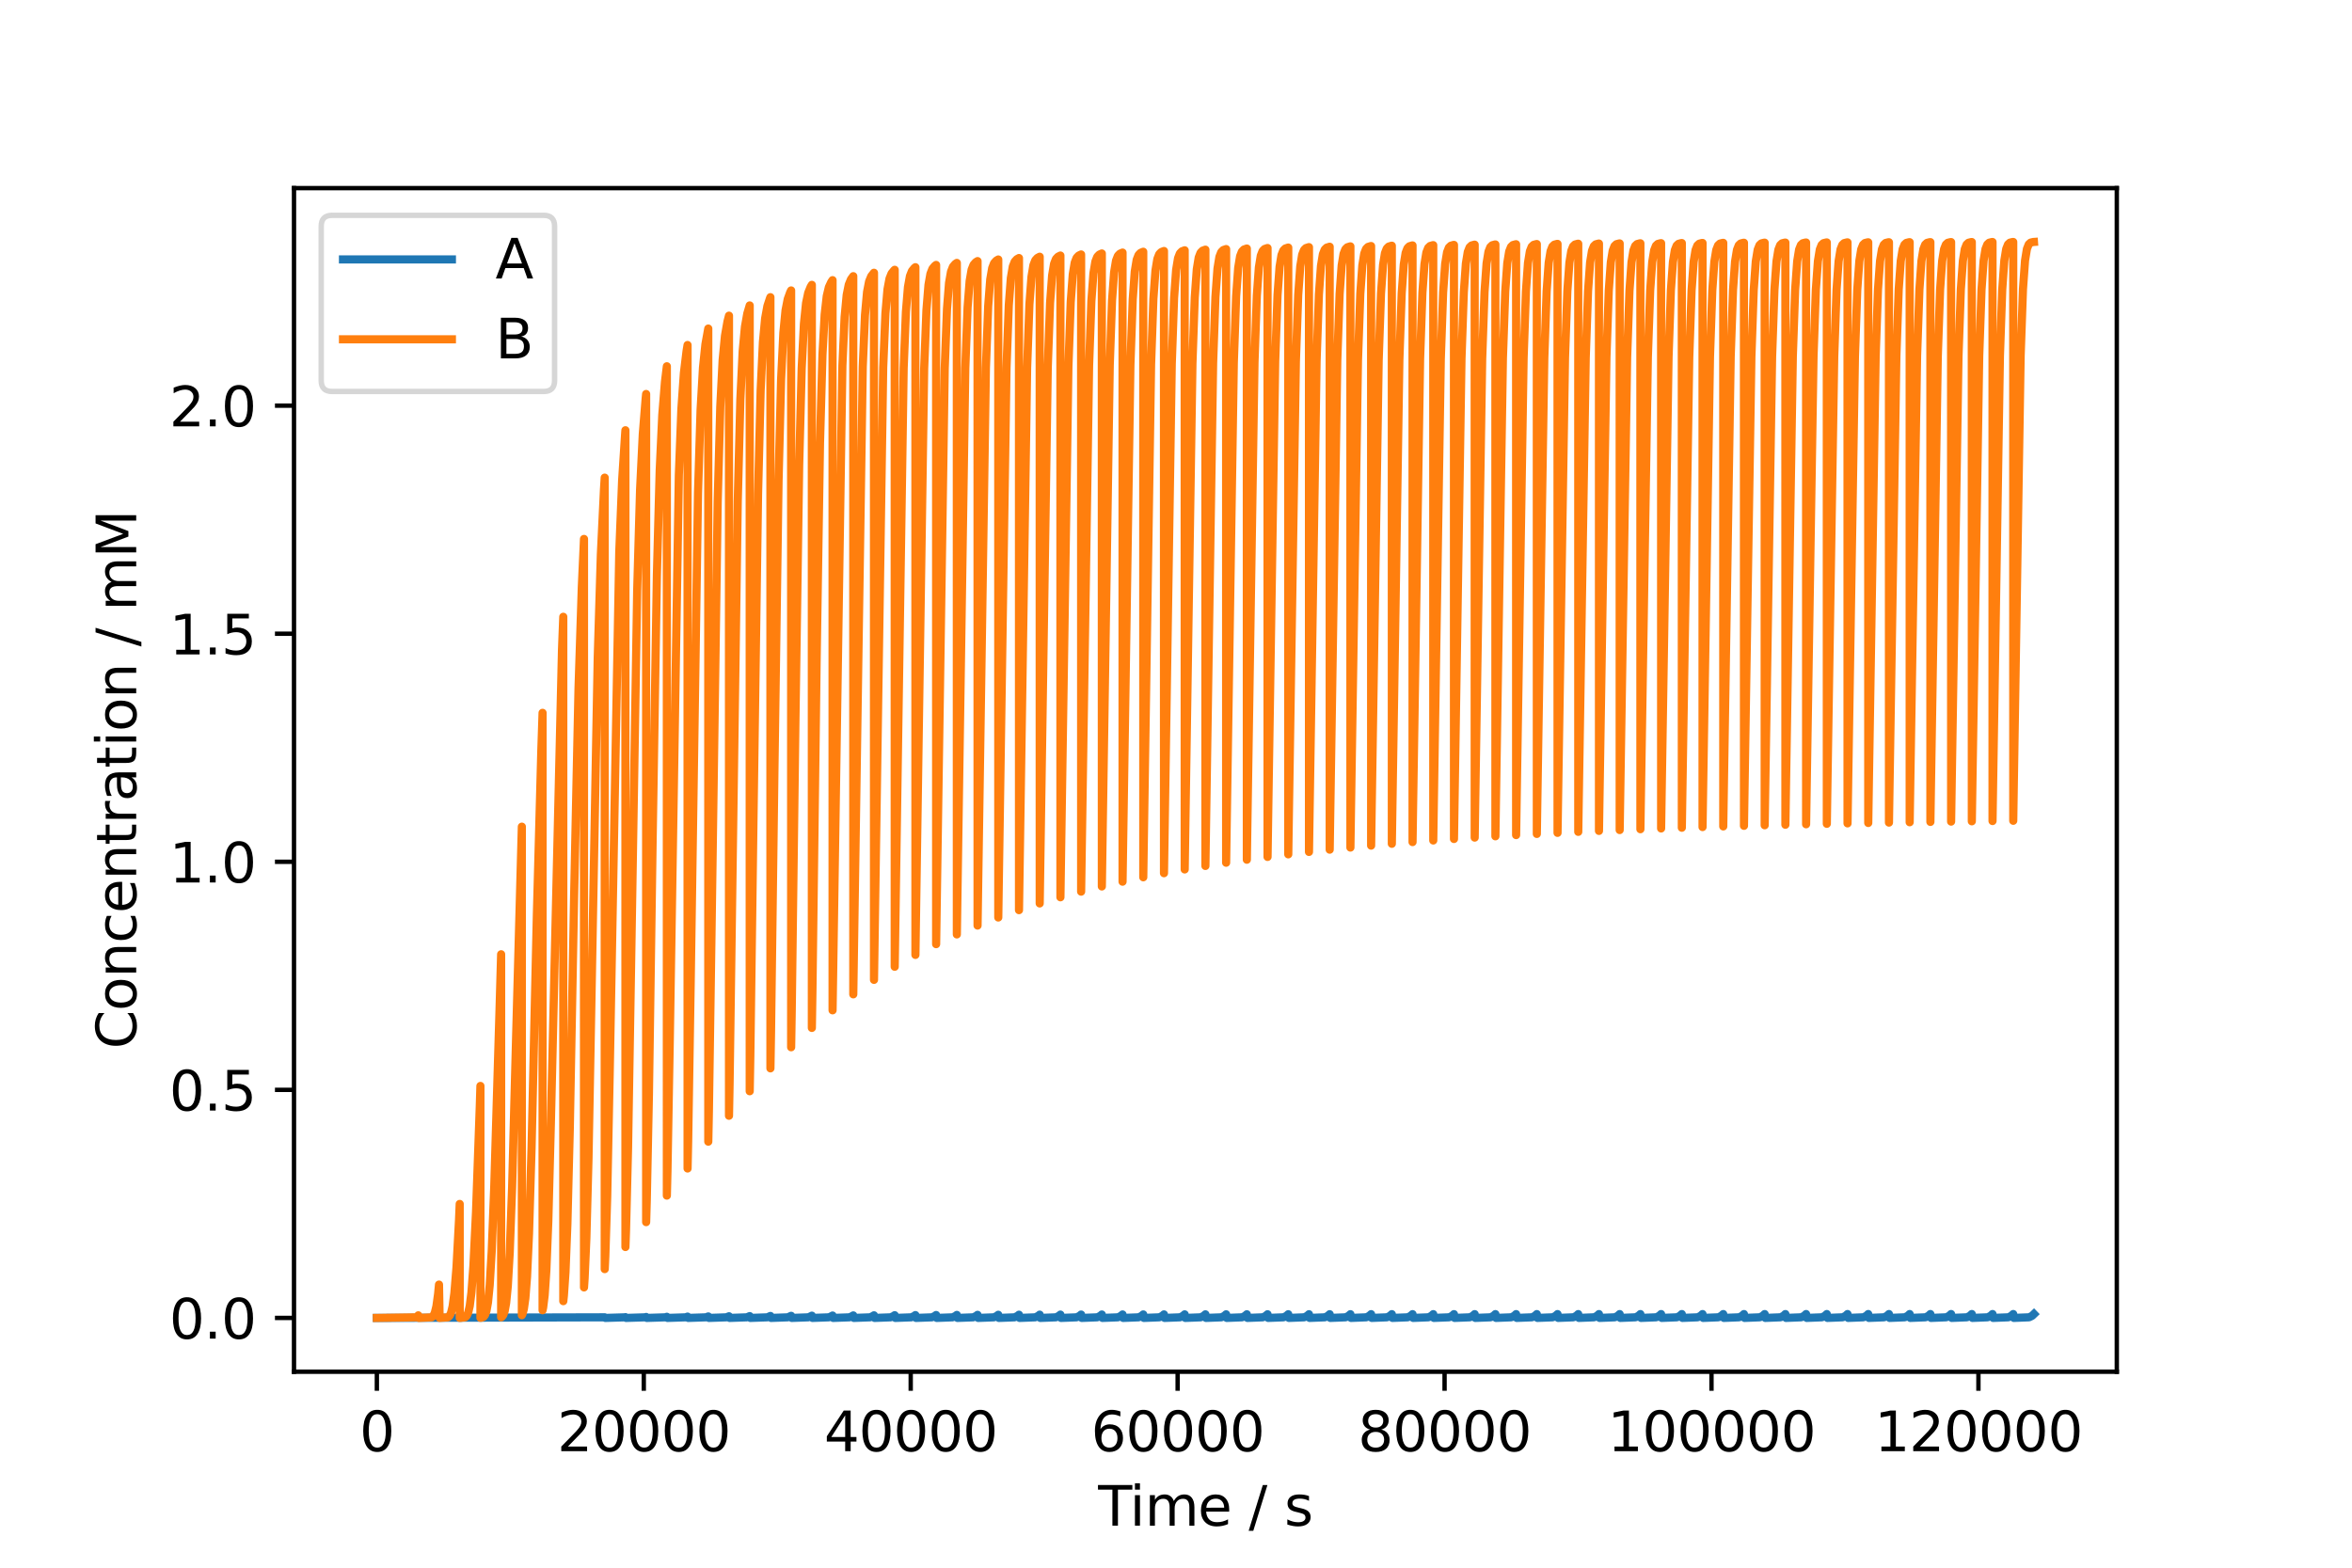 <?xml version="1.0" encoding="utf-8" standalone="no"?>
<!DOCTYPE svg PUBLIC "-//W3C//DTD SVG 1.1//EN"
  "http://www.w3.org/Graphics/SVG/1.1/DTD/svg11.dtd">
<svg xmlns:xlink="http://www.w3.org/1999/xlink" width="432pt" height="288pt" viewBox="0 0 432 288" xmlns="http://www.w3.org/2000/svg" version="1.1">
 <defs>
  <style type="text/css">*{stroke-linejoin: round; stroke-linecap: butt}</style>
 </defs>
 <g id="figure_1">
  <g id="patch_1">
   <path d="M 0 288 
L 432 288 
L 432 0 
L 0 0 
z
" style="fill: #ffffff"/>
  </g>
  <g id="axes_1">
   <g id="patch_2">
    <path d="M 54 252 
L 388.8 252 
L 388.8 34.56 
L 54 34.56 
z
" style="fill: #ffffff"/>
   </g>
   <g id="matplotlib.axis_1">
    <g id="xtick_1">
     <g id="line2d_1">
      <defs>
       <path id="m0f5053f132" d="M 0 0 
L 0 3.5 
" style="stroke: #000000; stroke-width: 0.8"/>
      </defs>
      <g>
       <use xlink:href="#m0f5053f132" x="69.218" y="252" style="stroke: #000000; stroke-width: 0.8"/>
      </g>
     </g>
     <g id="text_1">
      <!-- 0 -->
      <g transform="translate(66.037 266.598) scale(0.1 -0.1)">
       <defs>
        <path id="DejaVuSans-30" d="M 2034 4250 
Q 1547 4250 1301 3770 
Q 1056 3291 1056 2328 
Q 1056 1369 1301 889 
Q 1547 409 2034 409 
Q 2525 409 2770 889 
Q 3016 1369 3016 2328 
Q 3016 3291 2770 3770 
Q 2525 4250 2034 4250 
z
M 2034 4750 
Q 2819 4750 3233 4129 
Q 3647 3509 3647 2328 
Q 3647 1150 3233 529 
Q 2819 -91 2034 -91 
Q 1250 -91 836 529 
Q 422 1150 422 2328 
Q 422 3509 836 4129 
Q 1250 4750 2034 4750 
z
" transform="scale(0.016)"/>
       </defs>
       <use xlink:href="#DejaVuSans-30"/>
      </g>
     </g>
    </g>
    <g id="xtick_2">
     <g id="line2d_2">
      <g>
       <use xlink:href="#m0f5053f132" x="118.246" y="252" style="stroke: #000000; stroke-width: 0.8"/>
      </g>
     </g>
     <g id="text_2">
      <!-- 20000 -->
      <g transform="translate(102.34 266.598) scale(0.1 -0.1)">
       <defs>
        <path id="DejaVuSans-32" d="M 1228 531 
L 3431 531 
L 3431 0 
L 469 0 
L 469 531 
Q 828 903 1448 1529 
Q 2069 2156 2228 2338 
Q 2531 2678 2651 2914 
Q 2772 3150 2772 3378 
Q 2772 3750 2511 3984 
Q 2250 4219 1831 4219 
Q 1534 4219 1204 4116 
Q 875 4013 500 3803 
L 500 4441 
Q 881 4594 1212 4672 
Q 1544 4750 1819 4750 
Q 2544 4750 2975 4387 
Q 3406 4025 3406 3419 
Q 3406 3131 3298 2873 
Q 3191 2616 2906 2266 
Q 2828 2175 2409 1742 
Q 1991 1309 1228 531 
z
" transform="scale(0.016)"/>
       </defs>
       <use xlink:href="#DejaVuSans-32"/>
       <use xlink:href="#DejaVuSans-30" x="63.623"/>
       <use xlink:href="#DejaVuSans-30" x="127.246"/>
       <use xlink:href="#DejaVuSans-30" x="190.869"/>
       <use xlink:href="#DejaVuSans-30" x="254.492"/>
      </g>
     </g>
    </g>
    <g id="xtick_3">
     <g id="line2d_3">
      <g>
       <use xlink:href="#m0f5053f132" x="167.273" y="252" style="stroke: #000000; stroke-width: 0.8"/>
      </g>
     </g>
     <g id="text_3">
      <!-- 40000 -->
      <g transform="translate(151.367 266.598) scale(0.1 -0.1)">
       <defs>
        <path id="DejaVuSans-34" d="M 2419 4116 
L 825 1625 
L 2419 1625 
L 2419 4116 
z
M 2253 4666 
L 3047 4666 
L 3047 1625 
L 3713 1625 
L 3713 1100 
L 3047 1100 
L 3047 0 
L 2419 0 
L 2419 1100 
L 313 1100 
L 313 1709 
L 2253 4666 
z
" transform="scale(0.016)"/>
       </defs>
       <use xlink:href="#DejaVuSans-34"/>
       <use xlink:href="#DejaVuSans-30" x="63.623"/>
       <use xlink:href="#DejaVuSans-30" x="127.246"/>
       <use xlink:href="#DejaVuSans-30" x="190.869"/>
       <use xlink:href="#DejaVuSans-30" x="254.492"/>
      </g>
     </g>
    </g>
    <g id="xtick_4">
     <g id="line2d_4">
      <g>
       <use xlink:href="#m0f5053f132" x="216.301" y="252" style="stroke: #000000; stroke-width: 0.8"/>
      </g>
     </g>
     <g id="text_4">
      <!-- 60000 -->
      <g transform="translate(200.395 266.598) scale(0.1 -0.1)">
       <defs>
        <path id="DejaVuSans-36" d="M 2113 2584 
Q 1688 2584 1439 2293 
Q 1191 2003 1191 1497 
Q 1191 994 1439 701 
Q 1688 409 2113 409 
Q 2538 409 2786 701 
Q 3034 994 3034 1497 
Q 3034 2003 2786 2293 
Q 2538 2584 2113 2584 
z
M 3366 4563 
L 3366 3988 
Q 3128 4100 2886 4159 
Q 2644 4219 2406 4219 
Q 1781 4219 1451 3797 
Q 1122 3375 1075 2522 
Q 1259 2794 1537 2939 
Q 1816 3084 2150 3084 
Q 2853 3084 3261 2657 
Q 3669 2231 3669 1497 
Q 3669 778 3244 343 
Q 2819 -91 2113 -91 
Q 1303 -91 875 529 
Q 447 1150 447 2328 
Q 447 3434 972 4092 
Q 1497 4750 2381 4750 
Q 2619 4750 2861 4703 
Q 3103 4656 3366 4563 
z
" transform="scale(0.016)"/>
       </defs>
       <use xlink:href="#DejaVuSans-36"/>
       <use xlink:href="#DejaVuSans-30" x="63.623"/>
       <use xlink:href="#DejaVuSans-30" x="127.246"/>
       <use xlink:href="#DejaVuSans-30" x="190.869"/>
       <use xlink:href="#DejaVuSans-30" x="254.492"/>
      </g>
     </g>
    </g>
    <g id="xtick_5">
     <g id="line2d_5">
      <g>
       <use xlink:href="#m0f5053f132" x="265.329" y="252" style="stroke: #000000; stroke-width: 0.8"/>
      </g>
     </g>
     <g id="text_5">
      <!-- 80000 -->
      <g transform="translate(249.423 266.598) scale(0.1 -0.1)">
       <defs>
        <path id="DejaVuSans-38" d="M 2034 2216 
Q 1584 2216 1326 1975 
Q 1069 1734 1069 1313 
Q 1069 891 1326 650 
Q 1584 409 2034 409 
Q 2484 409 2743 651 
Q 3003 894 3003 1313 
Q 3003 1734 2745 1975 
Q 2488 2216 2034 2216 
z
M 1403 2484 
Q 997 2584 770 2862 
Q 544 3141 544 3541 
Q 544 4100 942 4425 
Q 1341 4750 2034 4750 
Q 2731 4750 3128 4425 
Q 3525 4100 3525 3541 
Q 3525 3141 3298 2862 
Q 3072 2584 2669 2484 
Q 3125 2378 3379 2068 
Q 3634 1759 3634 1313 
Q 3634 634 3220 271 
Q 2806 -91 2034 -91 
Q 1263 -91 848 271 
Q 434 634 434 1313 
Q 434 1759 690 2068 
Q 947 2378 1403 2484 
z
M 1172 3481 
Q 1172 3119 1398 2916 
Q 1625 2713 2034 2713 
Q 2441 2713 2670 2916 
Q 2900 3119 2900 3481 
Q 2900 3844 2670 4047 
Q 2441 4250 2034 4250 
Q 1625 4250 1398 4047 
Q 1172 3844 1172 3481 
z
" transform="scale(0.016)"/>
       </defs>
       <use xlink:href="#DejaVuSans-38"/>
       <use xlink:href="#DejaVuSans-30" x="63.623"/>
       <use xlink:href="#DejaVuSans-30" x="127.246"/>
       <use xlink:href="#DejaVuSans-30" x="190.869"/>
       <use xlink:href="#DejaVuSans-30" x="254.492"/>
      </g>
     </g>
    </g>
    <g id="xtick_6">
     <g id="line2d_6">
      <g>
       <use xlink:href="#m0f5053f132" x="314.356" y="252" style="stroke: #000000; stroke-width: 0.8"/>
      </g>
     </g>
     <g id="text_6">
      <!-- 100000 -->
      <g transform="translate(295.269 266.598) scale(0.1 -0.1)">
       <defs>
        <path id="DejaVuSans-31" d="M 794 531 
L 1825 531 
L 1825 4091 
L 703 3866 
L 703 4441 
L 1819 4666 
L 2450 4666 
L 2450 531 
L 3481 531 
L 3481 0 
L 794 0 
L 794 531 
z
" transform="scale(0.016)"/>
       </defs>
       <use xlink:href="#DejaVuSans-31"/>
       <use xlink:href="#DejaVuSans-30" x="63.623"/>
       <use xlink:href="#DejaVuSans-30" x="127.246"/>
       <use xlink:href="#DejaVuSans-30" x="190.869"/>
       <use xlink:href="#DejaVuSans-30" x="254.492"/>
       <use xlink:href="#DejaVuSans-30" x="318.115"/>
      </g>
     </g>
    </g>
    <g id="xtick_7">
     <g id="line2d_7">
      <g>
       <use xlink:href="#m0f5053f132" x="363.384" y="252" style="stroke: #000000; stroke-width: 0.8"/>
      </g>
     </g>
     <g id="text_7">
      <!-- 120000 -->
      <g transform="translate(344.297 266.598) scale(0.1 -0.1)">
       <use xlink:href="#DejaVuSans-31"/>
       <use xlink:href="#DejaVuSans-32" x="63.623"/>
       <use xlink:href="#DejaVuSans-30" x="127.246"/>
       <use xlink:href="#DejaVuSans-30" x="190.869"/>
       <use xlink:href="#DejaVuSans-30" x="254.492"/>
       <use xlink:href="#DejaVuSans-30" x="318.115"/>
      </g>
     </g>
    </g>
    <g id="text_8">
     <!-- Time / s -->
     <g transform="translate(201.699 280.277) scale(0.1 -0.1)">
      <defs>
       <path id="DejaVuSans-54" d="M -19 4666 
L 3928 4666 
L 3928 4134 
L 2272 4134 
L 2272 0 
L 1638 0 
L 1638 4134 
L -19 4134 
L -19 4666 
z
" transform="scale(0.016)"/>
       <path id="DejaVuSans-69" d="M 603 3500 
L 1178 3500 
L 1178 0 
L 603 0 
L 603 3500 
z
M 603 4863 
L 1178 4863 
L 1178 4134 
L 603 4134 
L 603 4863 
z
" transform="scale(0.016)"/>
       <path id="DejaVuSans-6d" d="M 3328 2828 
Q 3544 3216 3844 3400 
Q 4144 3584 4550 3584 
Q 5097 3584 5394 3201 
Q 5691 2819 5691 2113 
L 5691 0 
L 5113 0 
L 5113 2094 
Q 5113 2597 4934 2840 
Q 4756 3084 4391 3084 
Q 3944 3084 3684 2787 
Q 3425 2491 3425 1978 
L 3425 0 
L 2847 0 
L 2847 2094 
Q 2847 2600 2669 2842 
Q 2491 3084 2119 3084 
Q 1678 3084 1418 2786 
Q 1159 2488 1159 1978 
L 1159 0 
L 581 0 
L 581 3500 
L 1159 3500 
L 1159 2956 
Q 1356 3278 1631 3431 
Q 1906 3584 2284 3584 
Q 2666 3584 2933 3390 
Q 3200 3197 3328 2828 
z
" transform="scale(0.016)"/>
       <path id="DejaVuSans-65" d="M 3597 1894 
L 3597 1613 
L 953 1613 
Q 991 1019 1311 708 
Q 1631 397 2203 397 
Q 2534 397 2845 478 
Q 3156 559 3463 722 
L 3463 178 
Q 3153 47 2828 -22 
Q 2503 -91 2169 -91 
Q 1331 -91 842 396 
Q 353 884 353 1716 
Q 353 2575 817 3079 
Q 1281 3584 2069 3584 
Q 2775 3584 3186 3129 
Q 3597 2675 3597 1894 
z
M 3022 2063 
Q 3016 2534 2758 2815 
Q 2500 3097 2075 3097 
Q 1594 3097 1305 2825 
Q 1016 2553 972 2059 
L 3022 2063 
z
" transform="scale(0.016)"/>
       <path id="DejaVuSans-20" transform="scale(0.016)"/>
       <path id="DejaVuSans-2f" d="M 1625 4666 
L 2156 4666 
L 531 -594 
L 0 -594 
L 1625 4666 
z
" transform="scale(0.016)"/>
       <path id="DejaVuSans-73" d="M 2834 3397 
L 2834 2853 
Q 2591 2978 2328 3040 
Q 2066 3103 1784 3103 
Q 1356 3103 1142 2972 
Q 928 2841 928 2578 
Q 928 2378 1081 2264 
Q 1234 2150 1697 2047 
L 1894 2003 
Q 2506 1872 2764 1633 
Q 3022 1394 3022 966 
Q 3022 478 2636 193 
Q 2250 -91 1575 -91 
Q 1294 -91 989 -36 
Q 684 19 347 128 
L 347 722 
Q 666 556 975 473 
Q 1284 391 1588 391 
Q 1994 391 2212 530 
Q 2431 669 2431 922 
Q 2431 1156 2273 1281 
Q 2116 1406 1581 1522 
L 1381 1569 
Q 847 1681 609 1914 
Q 372 2147 372 2553 
Q 372 3047 722 3315 
Q 1072 3584 1716 3584 
Q 2034 3584 2315 3537 
Q 2597 3491 2834 3397 
z
" transform="scale(0.016)"/>
      </defs>
      <use xlink:href="#DejaVuSans-54"/>
      <use xlink:href="#DejaVuSans-69" x="57.959"/>
      <use xlink:href="#DejaVuSans-6d" x="85.742"/>
      <use xlink:href="#DejaVuSans-65" x="183.154"/>
      <use xlink:href="#DejaVuSans-20" x="244.678"/>
      <use xlink:href="#DejaVuSans-2f" x="276.465"/>
      <use xlink:href="#DejaVuSans-20" x="310.156"/>
      <use xlink:href="#DejaVuSans-73" x="341.943"/>
     </g>
    </g>
   </g>
   <g id="matplotlib.axis_2">
    <g id="ytick_1">
     <g id="line2d_8">
      <defs>
       <path id="mb9fc1568b4" d="M 0 0 
L -3.5 0 
" style="stroke: #000000; stroke-width: 0.8"/>
      </defs>
      <g>
       <use xlink:href="#mb9fc1568b4" x="54" y="242.116" style="stroke: #000000; stroke-width: 0.8"/>
      </g>
     </g>
     <g id="text_9">
      <!-- 0.0 -->
      <g transform="translate(31.097 245.916) scale(0.1 -0.1)">
       <defs>
        <path id="DejaVuSans-2e" d="M 684 794 
L 1344 794 
L 1344 0 
L 684 0 
L 684 794 
z
" transform="scale(0.016)"/>
       </defs>
       <use xlink:href="#DejaVuSans-30"/>
       <use xlink:href="#DejaVuSans-2e" x="63.623"/>
       <use xlink:href="#DejaVuSans-30" x="95.41"/>
      </g>
     </g>
    </g>
    <g id="ytick_2">
     <g id="line2d_9">
      <g>
       <use xlink:href="#mb9fc1568b4" x="54" y="200.219" style="stroke: #000000; stroke-width: 0.8"/>
      </g>
     </g>
     <g id="text_10">
      <!-- 0.5 -->
      <g transform="translate(31.097 204.018) scale(0.1 -0.1)">
       <defs>
        <path id="DejaVuSans-35" d="M 691 4666 
L 3169 4666 
L 3169 4134 
L 1269 4134 
L 1269 2991 
Q 1406 3038 1543 3061 
Q 1681 3084 1819 3084 
Q 2600 3084 3056 2656 
Q 3513 2228 3513 1497 
Q 3513 744 3044 326 
Q 2575 -91 1722 -91 
Q 1428 -91 1123 -41 
Q 819 9 494 109 
L 494 744 
Q 775 591 1075 516 
Q 1375 441 1709 441 
Q 2250 441 2565 725 
Q 2881 1009 2881 1497 
Q 2881 1984 2565 2268 
Q 2250 2553 1709 2553 
Q 1456 2553 1204 2497 
Q 953 2441 691 2322 
L 691 4666 
z
" transform="scale(0.016)"/>
       </defs>
       <use xlink:href="#DejaVuSans-30"/>
       <use xlink:href="#DejaVuSans-2e" x="63.623"/>
       <use xlink:href="#DejaVuSans-35" x="95.41"/>
      </g>
     </g>
    </g>
    <g id="ytick_3">
     <g id="line2d_10">
      <g>
       <use xlink:href="#mb9fc1568b4" x="54" y="158.321" style="stroke: #000000; stroke-width: 0.8"/>
      </g>
     </g>
     <g id="text_11">
      <!-- 1.0 -->
      <g transform="translate(31.097 162.12) scale(0.1 -0.1)">
       <use xlink:href="#DejaVuSans-31"/>
       <use xlink:href="#DejaVuSans-2e" x="63.623"/>
       <use xlink:href="#DejaVuSans-30" x="95.41"/>
      </g>
     </g>
    </g>
    <g id="ytick_4">
     <g id="line2d_11">
      <g>
       <use xlink:href="#mb9fc1568b4" x="54" y="116.423" style="stroke: #000000; stroke-width: 0.8"/>
      </g>
     </g>
     <g id="text_12">
      <!-- 1.5 -->
      <g transform="translate(31.097 120.222) scale(0.1 -0.1)">
       <use xlink:href="#DejaVuSans-31"/>
       <use xlink:href="#DejaVuSans-2e" x="63.623"/>
       <use xlink:href="#DejaVuSans-35" x="95.41"/>
      </g>
     </g>
    </g>
    <g id="ytick_5">
     <g id="line2d_12">
      <g>
       <use xlink:href="#mb9fc1568b4" x="54" y="74.525" style="stroke: #000000; stroke-width: 0.8"/>
      </g>
     </g>
     <g id="text_13">
      <!-- 2.0 -->
      <g transform="translate(31.097 78.325) scale(0.1 -0.1)">
       <use xlink:href="#DejaVuSans-32"/>
       <use xlink:href="#DejaVuSans-2e" x="63.623"/>
       <use xlink:href="#DejaVuSans-30" x="95.41"/>
      </g>
     </g>
    </g>
    <g id="text_14">
     <!-- Concentration / mM -->
     <g transform="translate(25.017 192.698) rotate(-90) scale(0.1 -0.1)">
      <defs>
       <path id="DejaVuSans-43" d="M 4122 4306 
L 4122 3641 
Q 3803 3938 3442 4084 
Q 3081 4231 2675 4231 
Q 1875 4231 1450 3742 
Q 1025 3253 1025 2328 
Q 1025 1406 1450 917 
Q 1875 428 2675 428 
Q 3081 428 3442 575 
Q 3803 722 4122 1019 
L 4122 359 
Q 3791 134 3420 21 
Q 3050 -91 2638 -91 
Q 1578 -91 968 557 
Q 359 1206 359 2328 
Q 359 3453 968 4101 
Q 1578 4750 2638 4750 
Q 3056 4750 3426 4639 
Q 3797 4528 4122 4306 
z
" transform="scale(0.016)"/>
       <path id="DejaVuSans-6f" d="M 1959 3097 
Q 1497 3097 1228 2736 
Q 959 2375 959 1747 
Q 959 1119 1226 758 
Q 1494 397 1959 397 
Q 2419 397 2687 759 
Q 2956 1122 2956 1747 
Q 2956 2369 2687 2733 
Q 2419 3097 1959 3097 
z
M 1959 3584 
Q 2709 3584 3137 3096 
Q 3566 2609 3566 1747 
Q 3566 888 3137 398 
Q 2709 -91 1959 -91 
Q 1206 -91 779 398 
Q 353 888 353 1747 
Q 353 2609 779 3096 
Q 1206 3584 1959 3584 
z
" transform="scale(0.016)"/>
       <path id="DejaVuSans-6e" d="M 3513 2113 
L 3513 0 
L 2938 0 
L 2938 2094 
Q 2938 2591 2744 2837 
Q 2550 3084 2163 3084 
Q 1697 3084 1428 2787 
Q 1159 2491 1159 1978 
L 1159 0 
L 581 0 
L 581 3500 
L 1159 3500 
L 1159 2956 
Q 1366 3272 1645 3428 
Q 1925 3584 2291 3584 
Q 2894 3584 3203 3211 
Q 3513 2838 3513 2113 
z
" transform="scale(0.016)"/>
       <path id="DejaVuSans-63" d="M 3122 3366 
L 3122 2828 
Q 2878 2963 2633 3030 
Q 2388 3097 2138 3097 
Q 1578 3097 1268 2742 
Q 959 2388 959 1747 
Q 959 1106 1268 751 
Q 1578 397 2138 397 
Q 2388 397 2633 464 
Q 2878 531 3122 666 
L 3122 134 
Q 2881 22 2623 -34 
Q 2366 -91 2075 -91 
Q 1284 -91 818 406 
Q 353 903 353 1747 
Q 353 2603 823 3093 
Q 1294 3584 2113 3584 
Q 2378 3584 2631 3529 
Q 2884 3475 3122 3366 
z
" transform="scale(0.016)"/>
       <path id="DejaVuSans-74" d="M 1172 4494 
L 1172 3500 
L 2356 3500 
L 2356 3053 
L 1172 3053 
L 1172 1153 
Q 1172 725 1289 603 
Q 1406 481 1766 481 
L 2356 481 
L 2356 0 
L 1766 0 
Q 1100 0 847 248 
Q 594 497 594 1153 
L 594 3053 
L 172 3053 
L 172 3500 
L 594 3500 
L 594 4494 
L 1172 4494 
z
" transform="scale(0.016)"/>
       <path id="DejaVuSans-72" d="M 2631 2963 
Q 2534 3019 2420 3045 
Q 2306 3072 2169 3072 
Q 1681 3072 1420 2755 
Q 1159 2438 1159 1844 
L 1159 0 
L 581 0 
L 581 3500 
L 1159 3500 
L 1159 2956 
Q 1341 3275 1631 3429 
Q 1922 3584 2338 3584 
Q 2397 3584 2469 3576 
Q 2541 3569 2628 3553 
L 2631 2963 
z
" transform="scale(0.016)"/>
       <path id="DejaVuSans-61" d="M 2194 1759 
Q 1497 1759 1228 1600 
Q 959 1441 959 1056 
Q 959 750 1161 570 
Q 1363 391 1709 391 
Q 2188 391 2477 730 
Q 2766 1069 2766 1631 
L 2766 1759 
L 2194 1759 
z
M 3341 1997 
L 3341 0 
L 2766 0 
L 2766 531 
Q 2569 213 2275 61 
Q 1981 -91 1556 -91 
Q 1019 -91 701 211 
Q 384 513 384 1019 
Q 384 1609 779 1909 
Q 1175 2209 1959 2209 
L 2766 2209 
L 2766 2266 
Q 2766 2663 2505 2880 
Q 2244 3097 1772 3097 
Q 1472 3097 1187 3025 
Q 903 2953 641 2809 
L 641 3341 
Q 956 3463 1253 3523 
Q 1550 3584 1831 3584 
Q 2591 3584 2966 3190 
Q 3341 2797 3341 1997 
z
" transform="scale(0.016)"/>
       <path id="DejaVuSans-4d" d="M 628 4666 
L 1569 4666 
L 2759 1491 
L 3956 4666 
L 4897 4666 
L 4897 0 
L 4281 0 
L 4281 4097 
L 3078 897 
L 2444 897 
L 1241 4097 
L 1241 0 
L 628 0 
L 628 4666 
z
" transform="scale(0.016)"/>
      </defs>
      <use xlink:href="#DejaVuSans-43"/>
      <use xlink:href="#DejaVuSans-6f" x="69.824"/>
      <use xlink:href="#DejaVuSans-6e" x="131.006"/>
      <use xlink:href="#DejaVuSans-63" x="194.385"/>
      <use xlink:href="#DejaVuSans-65" x="249.365"/>
      <use xlink:href="#DejaVuSans-6e" x="310.889"/>
      <use xlink:href="#DejaVuSans-74" x="374.268"/>
      <use xlink:href="#DejaVuSans-72" x="413.477"/>
      <use xlink:href="#DejaVuSans-61" x="454.59"/>
      <use xlink:href="#DejaVuSans-74" x="515.869"/>
      <use xlink:href="#DejaVuSans-69" x="555.078"/>
      <use xlink:href="#DejaVuSans-6f" x="582.861"/>
      <use xlink:href="#DejaVuSans-6e" x="644.043"/>
      <use xlink:href="#DejaVuSans-20" x="707.422"/>
      <use xlink:href="#DejaVuSans-2f" x="739.209"/>
      <use xlink:href="#DejaVuSans-20" x="772.9"/>
      <use xlink:href="#DejaVuSans-6d" x="804.688"/>
      <use xlink:href="#DejaVuSans-4d" x="902.1"/>
     </g>
    </g>
   </g>
   <g id="line2d_13">
    <path d="M 69.218 242.116 
L 111.053 242.005 
L 111.068 242.002 
L 111.181 242.116 
L 114.753 242.006 
L 114.873 241.971 
L 114.985 242.116 
L 118.466 242.006 
L 118.677 241.94 
L 118.79 242.116 
L 122.193 242.005 
L 122.482 241.908 
L 122.595 242.116 
L 125.928 242.005 
L 126.286 241.876 
L 126.399 242.116 
L 129.672 242.005 
L 130.091 241.844 
L 130.204 242.116 
L 133.422 242.006 
L 133.895 241.813 
L 134.008 242.116 
L 137.18 242.006 
L 137.7 241.783 
L 137.813 242.116 
L 140.946 242.006 
L 141.505 241.755 
L 141.617 242.116 
L 144.713 242.006 
L 145.299 241.735 
L 145.309 241.728 
L 145.422 242.116 
L 148.489 242.005 
L 149.07 241.734 
L 149.114 241.702 
L 149.226 242.116 
L 152.264 242.006 
L 152.845 241.734 
L 152.918 241.678 
L 153.031 242.116 
L 156.044 242.006 
L 156.622 241.733 
L 156.723 241.655 
L 156.835 242.116 
L 159.826 242.006 
L 160.402 241.733 
L 160.527 241.635 
L 160.64 242.116 
L 163.611 242.006 
L 164.185 241.734 
L 164.332 241.615 
L 164.445 242.116 
L 167.398 242.006 
L 167.97 241.734 
L 168.136 241.597 
L 168.249 242.116 
L 171.188 242.006 
L 171.757 241.734 
L 171.941 241.581 
L 172.054 242.116 
L 174.978 242.006 
L 175.547 241.733 
L 175.745 241.565 
L 175.858 242.116 
L 178.77 242.006 
L 179.337 241.733 
L 179.55 241.551 
L 179.663 242.116 
L 182.565 242.006 
L 183.129 241.733 
L 183.355 241.538 
L 183.467 242.116 
L 186.36 242.006 
L 186.924 241.732 
L 187.159 241.527 
L 187.272 242.116 
L 190.155 242.006 
L 190.716 241.734 
L 190.964 241.516 
L 191.076 242.116 
L 193.952 242.006 
L 194.513 241.732 
L 194.768 241.506 
L 194.881 242.116 
L 197.749 242.006 
L 198.308 241.734 
L 198.573 241.497 
L 198.685 242.116 
L 201.549 242.005 
L 202.108 241.732 
L 202.377 241.488 
L 202.49 242.116 
L 205.346 242.006 
L 205.902 241.734 
L 206.182 241.481 
L 206.295 242.116 
L 209.146 242.005 
L 209.702 241.733 
L 209.986 241.474 
L 210.099 242.115 
L 212.945 242.005 
L 213.502 241.733 
L 213.791 241.467 
L 213.904 242.115 
L 216.747 242.005 
L 217.301 241.733 
L 217.595 241.462 
L 217.708 242.115 
L 220.547 242.005 
L 221.101 241.733 
L 221.4 241.456 
L 221.513 242.115 
L 224.349 242.005 
L 224.903 241.732 
L 225.205 241.452 
L 225.317 242.115 
L 228.151 242.004 
L 228.705 241.731 
L 229.009 241.447 
L 229.122 242.115 
L 231.953 242.004 
L 232.505 241.732 
L 232.814 241.443 
L 232.926 242.114 
L 235.755 242.004 
L 236.307 241.731 
L 236.618 241.439 
L 236.731 242.114 
L 239.557 242.004 
L 240.109 241.731 
L 240.423 241.436 
L 240.535 242.114 
L 243.359 242.004 
L 243.911 241.731 
L 244.227 241.433 
L 244.34 242.114 
L 247.162 242.004 
L 247.713 241.731 
L 248.032 241.43 
L 248.145 242.114 
L 250.964 242.004 
L 251.515 241.731 
L 251.836 241.427 
L 251.949 242.114 
L 254.768 242.003 
L 255.32 241.73 
L 255.641 241.425 
L 255.754 242.114 
L 258.57 242.003 
L 259.122 241.73 
L 259.445 241.423 
L 259.558 242.114 
L 262.375 242.003 
L 262.924 241.731 
L 263.25 241.421 
L 263.363 242.113 
L 266.177 242.003 
L 266.726 241.731 
L 267.055 241.419 
L 267.167 242.113 
L 269.981 242.003 
L 270.531 241.73 
L 270.859 241.418 
L 270.972 242.113 
L 273.784 242.003 
L 274.333 241.731 
L 274.664 241.416 
L 274.776 242.113 
L 277.588 242.003 
L 278.137 241.73 
L 278.468 241.415 
L 278.581 242.113 
L 281.393 242.002 
L 281.942 241.73 
L 282.273 241.413 
L 282.385 242.113 
L 285.195 242.003 
L 285.744 241.731 
L 286.077 241.412 
L 286.19 242.113 
L 288.999 242.002 
L 289.548 241.73 
L 289.882 241.411 
L 289.995 242.113 
L 292.804 242.002 
L 293.353 241.729 
L 293.686 241.41 
L 293.799 242.113 
L 296.608 242.002 
L 297.158 241.729 
L 297.491 241.409 
L 297.604 242.113 
L 300.411 242.002 
L 300.96 241.73 
L 301.295 241.409 
L 301.408 242.113 
L 304.215 242.002 
L 304.764 241.73 
L 305.1 241.408 
L 305.213 242.113 
L 308.02 242.002 
L 308.569 241.729 
L 308.905 241.407 
L 309.017 242.113 
L 311.824 242.002 
L 312.373 241.729 
L 312.709 241.407 
L 312.822 242.113 
L 315.629 242.002 
L 316.178 241.729 
L 316.514 241.406 
L 316.626 242.113 
L 319.433 242.002 
L 319.982 241.728 
L 320.318 241.406 
L 320.431 242.113 
L 323.235 242.002 
L 323.784 241.73 
L 324.123 241.405 
L 324.235 242.113 
L 327.04 242.002 
L 327.589 241.73 
L 327.927 241.405 
L 328.04 242.113 
L 330.844 242.002 
L 331.394 241.729 
L 331.732 241.404 
L 331.845 242.113 
L 334.649 242.002 
L 335.198 241.729 
L 335.536 241.404 
L 335.649 242.113 
L 338.454 242.002 
L 339.003 241.729 
L 339.341 241.404 
L 339.454 242.113 
L 342.258 242.002 
L 342.807 241.729 
L 343.145 241.403 
L 343.258 242.113 
L 346.063 242.002 
L 346.612 241.729 
L 346.95 241.403 
L 347.063 242.113 
L 349.867 242.002 
L 350.416 241.729 
L 350.755 241.403 
L 350.867 242.113 
L 353.672 242.002 
L 354.221 241.728 
L 354.559 241.403 
L 354.672 242.113 
L 357.476 242.002 
L 358.025 241.728 
L 358.364 241.403 
L 358.476 242.113 
L 361.281 242.002 
L 361.83 241.728 
L 362.168 241.402 
L 362.281 242.113 
L 365.085 242.002 
L 365.634 241.728 
L 365.973 241.402 
L 366.085 242.113 
L 368.89 242.002 
L 369.439 241.728 
L 369.777 241.402 
L 369.89 242.113 
L 372.694 242.002 
L 373.244 241.728 
L 373.582 241.402 
L 373.582 241.402 
" clip-path="url(#p26e7ce8328)" style="fill: none; stroke: #1f77b4; stroke-width: 1.5; stroke-linecap: square"/>
   </g>
   <g id="line2d_14">
    <path d="M 69.218 242.116 
L 76.494 242.006 
L 76.776 241.728 
L 76.827 241.64 
L 76.94 242.116 
L 79.274 242.006 
L 79.59 241.729 
L 79.867 241.156 
L 80.156 239.984 
L 80.475 237.659 
L 80.632 235.992 
L 80.745 242.116 
L 82.264 242.006 
L 82.578 241.734 
L 82.848 241.17 
L 83.132 239.987 
L 83.458 237.56 
L 83.846 232.822 
L 84.309 224.153 
L 84.436 221.176 
L 84.439 242.116 
L 84.549 242.115 
L 85.422 241.998 
L 85.731 241.719 
L 85.998 241.139 
L 86.277 239.927 
L 86.589 237.452 
L 86.954 232.529 
L 87.43 222.709 
L 88.123 203.237 
L 88.241 199.498 
L 88.243 242.101 
L 88.354 242.091 
L 88.807 241.923 
L 89.087 241.566 
L 89.349 240.822 
L 89.628 239.275 
L 89.942 236.136 
L 90.312 229.934 
L 90.788 217.763 
L 91.717 186.676 
L 92.045 175.31 
L 92.048 241.997 
L 92.158 241.931 
L 92.435 241.589 
L 92.693 240.871 
L 92.965 239.37 
L 93.269 236.282 
L 93.622 230.134 
L 94.063 218.089 
L 94.771 191.506 
L 95.85 151.868 
L 95.852 241.616 
L 95.963 241.392 
L 96.218 240.468 
L 96.495 238.51 
L 96.804 234.532 
L 97.166 226.623 
L 97.632 210.97 
L 98.605 168.209 
L 99.422 137.992 
L 99.655 130.955 
L 99.657 240.703 
L 99.767 240.166 
L 100.039 237.952 
L 100.348 233.388 
L 100.711 224.32 
L 101.179 206.325 
L 103.224 119.37 
L 103.459 113.31 
L 103.462 239.036 
L 103.572 238.02 
L 103.866 233.694 
L 104.214 224.904 
L 104.653 207.467 
L 105.455 164.408 
L 106.259 126.498 
L 106.864 107.857 
L 107.264 99.009 
L 107.266 236.509 
L 107.376 234.875 
L 107.698 227.529 
L 108.092 212.783 
L 108.666 181.673 
L 109.786 120.891 
L 110.36 101.925 
L 110.933 89.945 
L 111.068 87.749 
L 111.071 233.149 
L 111.181 230.808 
L 111.527 219.826 
L 111.98 197.418 
L 113.745 101.341 
L 114.27 88.23 
L 114.829 79.589 
L 114.873 79.044 
L 114.875 229.088 
L 114.985 226.005 
L 115.358 210.823 
L 115.893 178.614 
L 117.037 108.454 
L 117.567 89.962 
L 118.064 79.745 
L 118.599 73.137 
L 118.677 72.381 
L 118.68 224.517 
L 118.79 220.707 
L 119.19 201.073 
L 119.869 154.403 
L 120.653 105.752 
L 121.17 86.425 
L 121.646 76.2 
L 122.134 70.169 
L 122.482 67.29 
L 122.484 219.645 
L 122.595 215.159 
L 123.024 190.87 
L 124.686 87.269 
L 125.154 75.113 
L 125.61 68.548 
L 126.103 64.487 
L 126.286 63.384 
L 126.289 214.663 
L 126.399 209.575 
L 126.86 180.554 
L 128.206 90.549 
L 128.679 75.273 
L 129.12 67.517 
L 129.569 63.237 
L 130.081 60.403 
L 130.091 60.36 
L 130.093 209.733 
L 130.204 204.127 
L 130.699 170.387 
L 131.822 92.172 
L 132.297 74.716 
L 132.731 66.133 
L 133.158 61.688 
L 133.618 59.063 
L 133.895 57.992 
L 133.898 204.975 
L 134.008 198.934 
L 134.54 160.553 
L 135.506 92.046 
L 135.984 73.373 
L 136.411 64.488 
L 136.825 60.043 
L 137.259 57.596 
L 137.7 56.111 
L 137.702 200.47 
L 137.813 194.075 
L 138.386 150.965 
L 139.235 90.743 
L 139.71 71.704 
L 140.129 62.832 
L 140.534 58.497 
L 140.951 56.22 
L 141.438 54.749 
L 141.505 54.596 
L 141.507 196.268 
L 141.617 189.588 
L 142.238 141.678 
L 143 88.35 
L 143.468 69.751 
L 143.882 61.136 
L 144.28 57.029 
L 144.684 54.949 
L 145.147 53.677 
L 145.309 53.357 
L 145.312 192.389 
L 145.422 185.487 
L 146.101 132.129 
L 146.79 85.376 
L 147.251 67.631 
L 147.66 59.483 
L 148.05 55.687 
L 148.444 53.812 
L 148.893 52.705 
L 149.114 52.331 
L 149.116 188.838 
L 149.226 181.764 
L 149.989 121.426 
L 150.614 81.318 
L 151.065 65.123 
L 151.467 57.779 
L 151.849 54.409 
L 152.239 52.763 
L 152.683 51.81 
L 152.918 51.469 
L 152.921 185.604 
L 153.031 178.399 
L 154.725 67.169 
L 155.132 58.242 
L 155.514 54.187 
L 155.892 52.304 
L 156.301 51.316 
L 156.723 50.737 
L 156.725 182.669 
L 156.835 175.367 
L 158.466 67.379 
L 158.875 57.891 
L 159.255 53.646 
L 159.628 51.712 
L 160.022 50.747 
L 160.522 50.114 
L 160.527 50.109 
L 160.53 180.01 
L 160.64 172.637 
L 162.219 67.499 
L 162.631 57.55 
L 163.008 53.158 
L 163.376 51.185 
L 163.758 50.236 
L 164.229 49.656 
L 164.332 49.564 
L 164.334 177.603 
L 164.445 170.18 
L 165.979 67.621 
L 166.391 57.297 
L 166.768 52.735 
L 167.131 50.724 
L 167.506 49.779 
L 167.955 49.236 
L 168.136 49.088 
L 168.139 175.425 
L 168.249 167.967 
L 169.747 67.694 
L 170.161 57.018 
L 170.539 52.335 
L 170.899 50.297 
L 171.267 49.363 
L 171.701 48.849 
L 171.941 48.67 
L 171.943 173.451 
L 172.054 165.972 
L 173.522 67.674 
L 173.939 56.725 
L 174.316 51.959 
L 174.677 49.899 
L 175.039 48.981 
L 175.461 48.494 
L 175.745 48.298 
L 175.748 171.66 
L 175.858 164.169 
L 177.302 67.615 
L 177.719 56.485 
L 178.096 51.634 
L 178.454 49.558 
L 178.815 48.641 
L 179.226 48.175 
L 179.55 47.967 
L 179.552 170.033 
L 179.663 162.537 
L 181.085 67.582 
L 181.504 56.238 
L 181.881 51.328 
L 182.237 49.246 
L 182.592 48.337 
L 182.997 47.885 
L 183.355 47.671 
L 183.357 168.553 
L 183.467 161.057 
L 184.869 67.557 
L 185.289 56.06 
L 185.666 51.075 
L 186.022 48.966 
L 186.375 48.06 
L 186.772 47.622 
L 187.159 47.404 
L 187.162 167.202 
L 187.272 159.711 
L 188.657 67.525 
L 189.076 55.898 
L 189.454 50.846 
L 189.809 48.713 
L 190.16 47.809 
L 190.549 47.383 
L 190.964 47.163 
L 190.966 165.968 
L 191.076 158.484 
L 192.449 67.381 
L 192.871 55.647 
L 193.248 50.59 
L 193.601 48.473 
L 193.949 47.577 
L 194.334 47.162 
L 194.768 46.945 
L 194.771 164.838 
L 194.881 157.364 
L 196.241 67.297 
L 196.663 55.486 
L 197.041 50.39 
L 197.394 48.259 
L 197.742 47.364 
L 198.124 46.959 
L 198.573 46.746 
L 198.575 163.802 
L 198.685 156.338 
L 200.036 67.174 
L 200.458 55.318 
L 200.835 50.198 
L 201.188 48.06 
L 201.534 47.173 
L 201.912 46.775 
L 202.377 46.565 
L 202.38 162.849 
L 202.49 155.397 
L 203.831 67.097 
L 204.253 55.183 
L 204.63 50.031 
L 204.983 47.883 
L 205.329 46.995 
L 205.704 46.605 
L 206.182 46.4 
L 206.184 161.972 
L 206.295 154.533 
L 207.626 67.062 
L 208.05 55.03 
L 208.427 49.865 
L 208.778 47.724 
L 209.121 46.838 
L 209.494 46.451 
L 209.986 46.248 
L 209.989 161.163 
L 210.099 153.736 
L 211.423 66.969 
L 211.847 54.904 
L 212.224 49.72 
L 212.575 47.572 
L 212.918 46.688 
L 213.288 46.308 
L 213.791 46.109 
L 213.793 160.415 
L 213.904 153.002 
L 215.223 66.814 
L 215.647 54.753 
L 216.024 49.57 
L 216.375 47.427 
L 216.715 46.551 
L 217.083 46.176 
L 217.595 45.982 
L 217.598 159.724 
L 217.708 152.324 
L 219.02 66.781 
L 219.444 54.671 
L 219.821 49.459 
L 220.172 47.304 
L 220.513 46.427 
L 220.878 46.056 
L 221.4 45.864 
L 221.402 159.084 
L 221.513 151.696 
L 222.819 66.681 
L 223.243 54.559 
L 223.621 49.34 
L 223.971 47.184 
L 224.312 46.309 
L 224.677 45.942 
L 225.205 45.756 
L 225.207 158.49 
L 225.317 151.114 
L 226.619 66.603 
L 227.046 54.416 
L 227.423 49.212 
L 227.774 47.065 
L 228.112 46.201 
L 228.475 45.839 
L 228.999 45.658 
L 229.009 45.656 
L 229.012 157.939 
L 229.122 150.575 
L 230.419 66.546 
L 230.845 54.337 
L 231.223 49.118 
L 231.573 46.966 
L 231.912 46.102 
L 232.272 45.744 
L 232.792 45.568 
L 232.814 45.564 
L 232.816 157.426 
L 232.926 150.074 
L 234.221 66.413 
L 234.647 54.222 
L 235.025 49.013 
L 235.375 46.866 
L 235.714 46.007 
L 236.074 45.654 
L 236.594 45.483 
L 236.618 45.479 
L 236.621 156.95 
L 236.731 149.608 
L 238.02 66.392 
L 238.447 54.169 
L 238.824 48.939 
L 239.175 46.785 
L 239.513 45.924 
L 239.871 45.573 
L 240.386 45.407 
L 240.423 45.4 
L 240.425 156.506 
L 240.535 149.175 
L 241.822 66.291 
L 242.249 54.078 
L 242.627 48.853 
L 242.977 46.701 
L 243.315 45.843 
L 243.673 45.496 
L 244.188 45.334 
L 244.227 45.328 
L 244.23 156.092 
L 244.34 148.772 
L 245.625 66.205 
L 246.051 53.998 
L 246.429 48.774 
L 246.777 46.634 
L 247.113 45.777 
L 247.468 45.429 
L 247.975 45.269 
L 248.032 45.26 
L 248.034 155.707 
L 248.145 148.396 
L 249.424 66.227 
L 249.851 53.976 
L 250.228 48.726 
L 250.576 46.573 
L 250.912 45.712 
L 251.268 45.364 
L 251.773 45.208 
L 251.836 45.198 
L 251.839 155.347 
L 251.949 148.045 
L 253.226 66.166 
L 253.653 53.914 
L 254.03 48.661 
L 254.378 46.509 
L 254.714 45.649 
L 255.07 45.303 
L 255.572 45.15 
L 255.641 45.14 
L 255.643 155.011 
L 255.754 147.718 
L 257.028 66.116 
L 257.455 53.86 
L 257.832 48.604 
L 258.181 46.45 
L 258.516 45.591 
L 258.869 45.248 
L 259.369 45.097 
L 259.445 45.087 
L 259.448 154.697 
L 259.558 147.413 
L 260.833 65.981 
L 261.259 53.765 
L 261.637 48.529 
L 261.985 46.387 
L 262.321 45.533 
L 262.674 45.194 
L 263.176 45.047 
L 263.25 45.037 
L 263.252 154.404 
L 263.363 147.128 
L 264.635 65.951 
L 265.062 53.724 
L 265.439 48.482 
L 265.787 46.337 
L 266.123 45.484 
L 266.476 45.146 
L 266.976 45.001 
L 267.055 44.991 
L 267.057 154.13 
L 267.167 146.861 
L 268.437 65.929 
L 268.866 53.642 
L 269.244 48.418 
L 269.592 46.282 
L 269.928 45.434 
L 270.281 45.1 
L 270.781 44.958 
L 270.859 44.948 
L 270.862 153.874 
L 270.972 146.612 
L 272.239 65.915 
L 272.668 53.614 
L 273.046 48.381 
L 273.394 46.241 
L 273.73 45.392 
L 274.083 45.058 
L 274.583 44.918 
L 274.664 44.908 
L 274.666 153.635 
L 274.776 146.38 
L 276.044 65.813 
L 276.473 53.543 
L 276.85 48.326 
L 277.198 46.194 
L 277.532 45.353 
L 277.882 45.021 
L 278.38 44.881 
L 278.468 44.871 
L 278.471 153.411 
L 278.581 146.162 
L 279.846 65.814 
L 280.275 53.525 
L 280.652 48.296 
L 281 46.159 
L 281.334 45.317 
L 281.684 44.985 
L 282.18 44.847 
L 282.273 44.836 
L 282.275 153.201 
L 282.385 145.958 
L 283.648 65.82 
L 284.077 53.512 
L 284.454 48.271 
L 284.803 46.128 
L 285.136 45.283 
L 285.486 44.951 
L 285.982 44.815 
L 286.077 44.804 
L 286.08 153.004 
L 286.19 145.767 
L 287.452 65.738 
L 287.881 53.455 
L 288.259 48.226 
L 288.607 46.09 
L 288.94 45.249 
L 289.291 44.919 
L 289.786 44.785 
L 289.882 44.774 
L 289.884 152.821 
L 289.995 145.589 
L 291.255 65.756 
L 291.684 53.449 
L 292.061 48.207 
L 292.409 46.064 
L 292.743 45.22 
L 293.093 44.89 
L 293.586 44.757 
L 293.686 44.746 
L 293.689 152.648 
L 293.799 145.422 
L 295.059 65.684 
L 295.488 53.399 
L 295.866 48.168 
L 296.214 46.031 
L 296.547 45.191 
L 296.898 44.862 
L 297.393 44.731 
L 297.491 44.72 
L 297.493 152.487 
L 297.604 145.265 
L 298.861 65.711 
L 299.29 53.401 
L 299.668 48.154 
L 300.016 46.01 
L 300.349 45.166 
L 300.697 44.839 
L 301.188 44.707 
L 301.295 44.696 
L 301.298 152.336 
L 301.408 145.119 
L 302.666 65.649 
L 303.095 53.357 
L 303.472 48.12 
L 303.82 45.981 
L 304.154 45.14 
L 304.502 44.814 
L 304.992 44.684 
L 305.1 44.674 
L 305.102 152.195 
L 305.213 144.982 
L 306.47 65.59 
L 306.899 53.317 
L 307.277 48.089 
L 307.625 45.954 
L 307.958 45.116 
L 308.306 44.792 
L 308.797 44.663 
L 308.905 44.652 
L 308.907 152.062 
L 309.017 144.853 
L 310.272 65.63 
L 310.701 53.327 
L 311.079 48.082 
L 311.427 45.938 
L 311.76 45.097 
L 312.109 44.772 
L 312.599 44.643 
L 312.709 44.633 
L 312.712 151.938 
L 312.822 144.733 
L 314.077 65.579 
L 314.506 53.292 
L 314.883 48.054 
L 315.232 45.915 
L 315.565 45.076 
L 315.913 44.752 
L 316.403 44.625 
L 316.514 44.614 
L 316.516 151.822 
L 316.626 144.62 
L 317.882 65.531 
L 318.31 53.258 
L 318.688 48.029 
L 319.036 45.893 
L 319.369 45.056 
L 319.718 44.733 
L 320.208 44.607 
L 320.318 44.597 
L 320.321 151.713 
L 320.431 144.514 
L 321.684 65.581 
L 322.113 53.276 
L 322.49 48.027 
L 322.838 45.882 
L 323.172 45.041 
L 323.52 44.717 
L 324.008 44.591 
L 324.123 44.581 
L 324.125 151.61 
L 324.235 144.415 
L 325.488 65.539 
L 325.917 53.247 
L 326.295 48.004 
L 326.643 45.863 
L 326.976 45.024 
L 327.324 44.701 
L 327.812 44.576 
L 327.927 44.566 
L 327.93 151.514 
L 328.04 144.322 
L 329.293 65.499 
L 329.722 53.219 
L 330.099 47.983 
L 330.447 45.845 
L 330.781 45.008 
L 331.129 44.686 
L 331.619 44.561 
L 331.732 44.552 
L 331.734 151.425 
L 331.845 144.235 
L 333.097 65.462 
L 333.526 53.194 
L 333.904 47.964 
L 334.252 45.828 
L 334.585 44.992 
L 334.933 44.671 
L 335.424 44.548 
L 335.536 44.538 
L 335.539 151.34 
L 335.649 144.153 
L 336.899 65.522 
L 337.328 53.218 
L 337.706 47.968 
L 338.054 45.822 
L 338.387 44.982 
L 338.735 44.659 
L 339.223 44.536 
L 339.341 44.526 
L 339.343 151.261 
L 339.454 144.077 
L 340.704 65.49 
L 341.133 53.196 
L 341.51 47.95 
L 341.858 45.808 
L 342.192 44.969 
L 342.54 44.647 
L 343.028 44.524 
L 343.145 44.514 
L 343.148 151.187 
L 343.258 144.005 
L 344.508 65.46 
L 344.937 53.175 
L 345.315 47.934 
L 345.663 45.794 
L 345.996 44.956 
L 346.345 44.635 
L 346.832 44.513 
L 346.95 44.503 
L 346.952 151.118 
L 347.063 143.938 
L 348.313 65.431 
L 348.742 53.156 
L 349.119 47.919 
L 349.468 45.781 
L 349.801 44.944 
L 350.149 44.624 
L 350.637 44.503 
L 350.755 44.493 
L 350.757 151.053 
L 350.867 143.875 
L 352.118 65.405 
L 352.547 53.137 
L 352.924 47.905 
L 353.272 45.769 
L 353.606 44.933 
L 353.954 44.614 
L 354.441 44.493 
L 354.559 44.483 
L 354.562 150.992 
L 354.672 143.816 
L 355.92 65.474 
L 356.349 53.168 
L 356.726 47.914 
L 357.074 45.767 
L 357.408 44.927 
L 357.753 44.607 
L 358.239 44.485 
L 358.364 44.474 
L 358.366 150.934 
L 358.476 143.76 
L 359.724 65.451 
L 360.153 53.152 
L 360.531 47.901 
L 360.879 45.756 
L 361.212 44.917 
L 361.558 44.598 
L 362.043 44.476 
L 362.168 44.466 
L 362.171 150.881 
L 362.281 143.708 
L 363.529 65.429 
L 363.958 53.137 
L 364.335 47.89 
L 364.683 45.746 
L 365.017 44.908 
L 365.362 44.589 
L 365.848 44.468 
L 365.973 44.458 
L 365.975 150.83 
L 366.085 143.659 
L 367.333 65.408 
L 367.762 53.123 
L 368.14 47.879 
L 368.488 45.737 
L 368.821 44.899 
L 369.167 44.581 
L 369.652 44.46 
L 369.777 44.451 
L 369.78 150.783 
L 369.89 143.614 
L 371.138 65.389 
L 371.567 53.11 
L 371.944 47.868 
L 372.292 45.728 
L 372.626 44.891 
L 372.971 44.573 
L 373.457 44.453 
L 373.582 44.444 
L 373.582 44.444 
" clip-path="url(#p26e7ce8328)" style="fill: none; stroke: #ff7f0e; stroke-width: 1.5; stroke-linecap: square"/>
   </g>
   <g id="patch_3">
    <path d="M 54 252 
L 54 34.56 
" style="fill: none; stroke: #000000; stroke-width: 0.8; stroke-linejoin: miter; stroke-linecap: square"/>
   </g>
   <g id="patch_4">
    <path d="M 388.8 252 
L 388.8 34.56 
" style="fill: none; stroke: #000000; stroke-width: 0.8; stroke-linejoin: miter; stroke-linecap: square"/>
   </g>
   <g id="patch_5">
    <path d="M 54 252 
L 388.8 252 
" style="fill: none; stroke: #000000; stroke-width: 0.8; stroke-linejoin: miter; stroke-linecap: square"/>
   </g>
   <g id="patch_6">
    <path d="M 54 34.56 
L 388.8 34.56 
" style="fill: none; stroke: #000000; stroke-width: 0.8; stroke-linejoin: miter; stroke-linecap: square"/>
   </g>
   <g id="legend_1">
    <g id="patch_7">
     <path d="M 61 71.916 
L 99.861 71.916 
Q 101.861 71.916 101.861 69.916 
L 101.861 41.56 
Q 101.861 39.56 99.861 39.56 
L 61 39.56 
Q 59 39.56 59 41.56 
L 59 69.916 
Q 59 71.916 61 71.916 
z
" style="fill: #ffffff; opacity: 0.8; stroke: #cccccc; stroke-linejoin: miter"/>
    </g>
    <g id="line2d_15">
     <path d="M 63 47.658 
L 73 47.658 
L 83 47.658 
" style="fill: none; stroke: #1f77b4; stroke-width: 1.5; stroke-linecap: square"/>
    </g>
    <g id="text_15">
     <!-- A -->
     <g transform="translate(91 51.158) scale(0.1 -0.1)">
      <defs>
       <path id="DejaVuSans-41" d="M 2188 4044 
L 1331 1722 
L 3047 1722 
L 2188 4044 
z
M 1831 4666 
L 2547 4666 
L 4325 0 
L 3669 0 
L 3244 1197 
L 1141 1197 
L 716 0 
L 50 0 
L 1831 4666 
z
" transform="scale(0.016)"/>
      </defs>
      <use xlink:href="#DejaVuSans-41"/>
     </g>
    </g>
    <g id="line2d_16">
     <path d="M 63 62.337 
L 73 62.337 
L 83 62.337 
" style="fill: none; stroke: #ff7f0e; stroke-width: 1.5; stroke-linecap: square"/>
    </g>
    <g id="text_16">
     <!-- B -->
     <g transform="translate(91 65.837) scale(0.1 -0.1)">
      <defs>
       <path id="DejaVuSans-42" d="M 1259 2228 
L 1259 519 
L 2272 519 
Q 2781 519 3026 730 
Q 3272 941 3272 1375 
Q 3272 1813 3026 2020 
Q 2781 2228 2272 2228 
L 1259 2228 
z
M 1259 4147 
L 1259 2741 
L 2194 2741 
Q 2656 2741 2882 2914 
Q 3109 3088 3109 3444 
Q 3109 3797 2882 3972 
Q 2656 4147 2194 4147 
L 1259 4147 
z
M 628 4666 
L 2241 4666 
Q 2963 4666 3353 4366 
Q 3744 4066 3744 3513 
Q 3744 3084 3544 2831 
Q 3344 2578 2956 2516 
Q 3422 2416 3680 2098 
Q 3938 1781 3938 1306 
Q 3938 681 3513 340 
Q 3088 0 2303 0 
L 628 0 
L 628 4666 
z
" transform="scale(0.016)"/>
      </defs>
      <use xlink:href="#DejaVuSans-42"/>
     </g>
    </g>
   </g>
  </g>
 </g>
 <defs>
  <clipPath id="p26e7ce8328">
   <rect x="54" y="34.56" width="334.8" height="217.44"/>
  </clipPath>
 </defs>
</svg>
